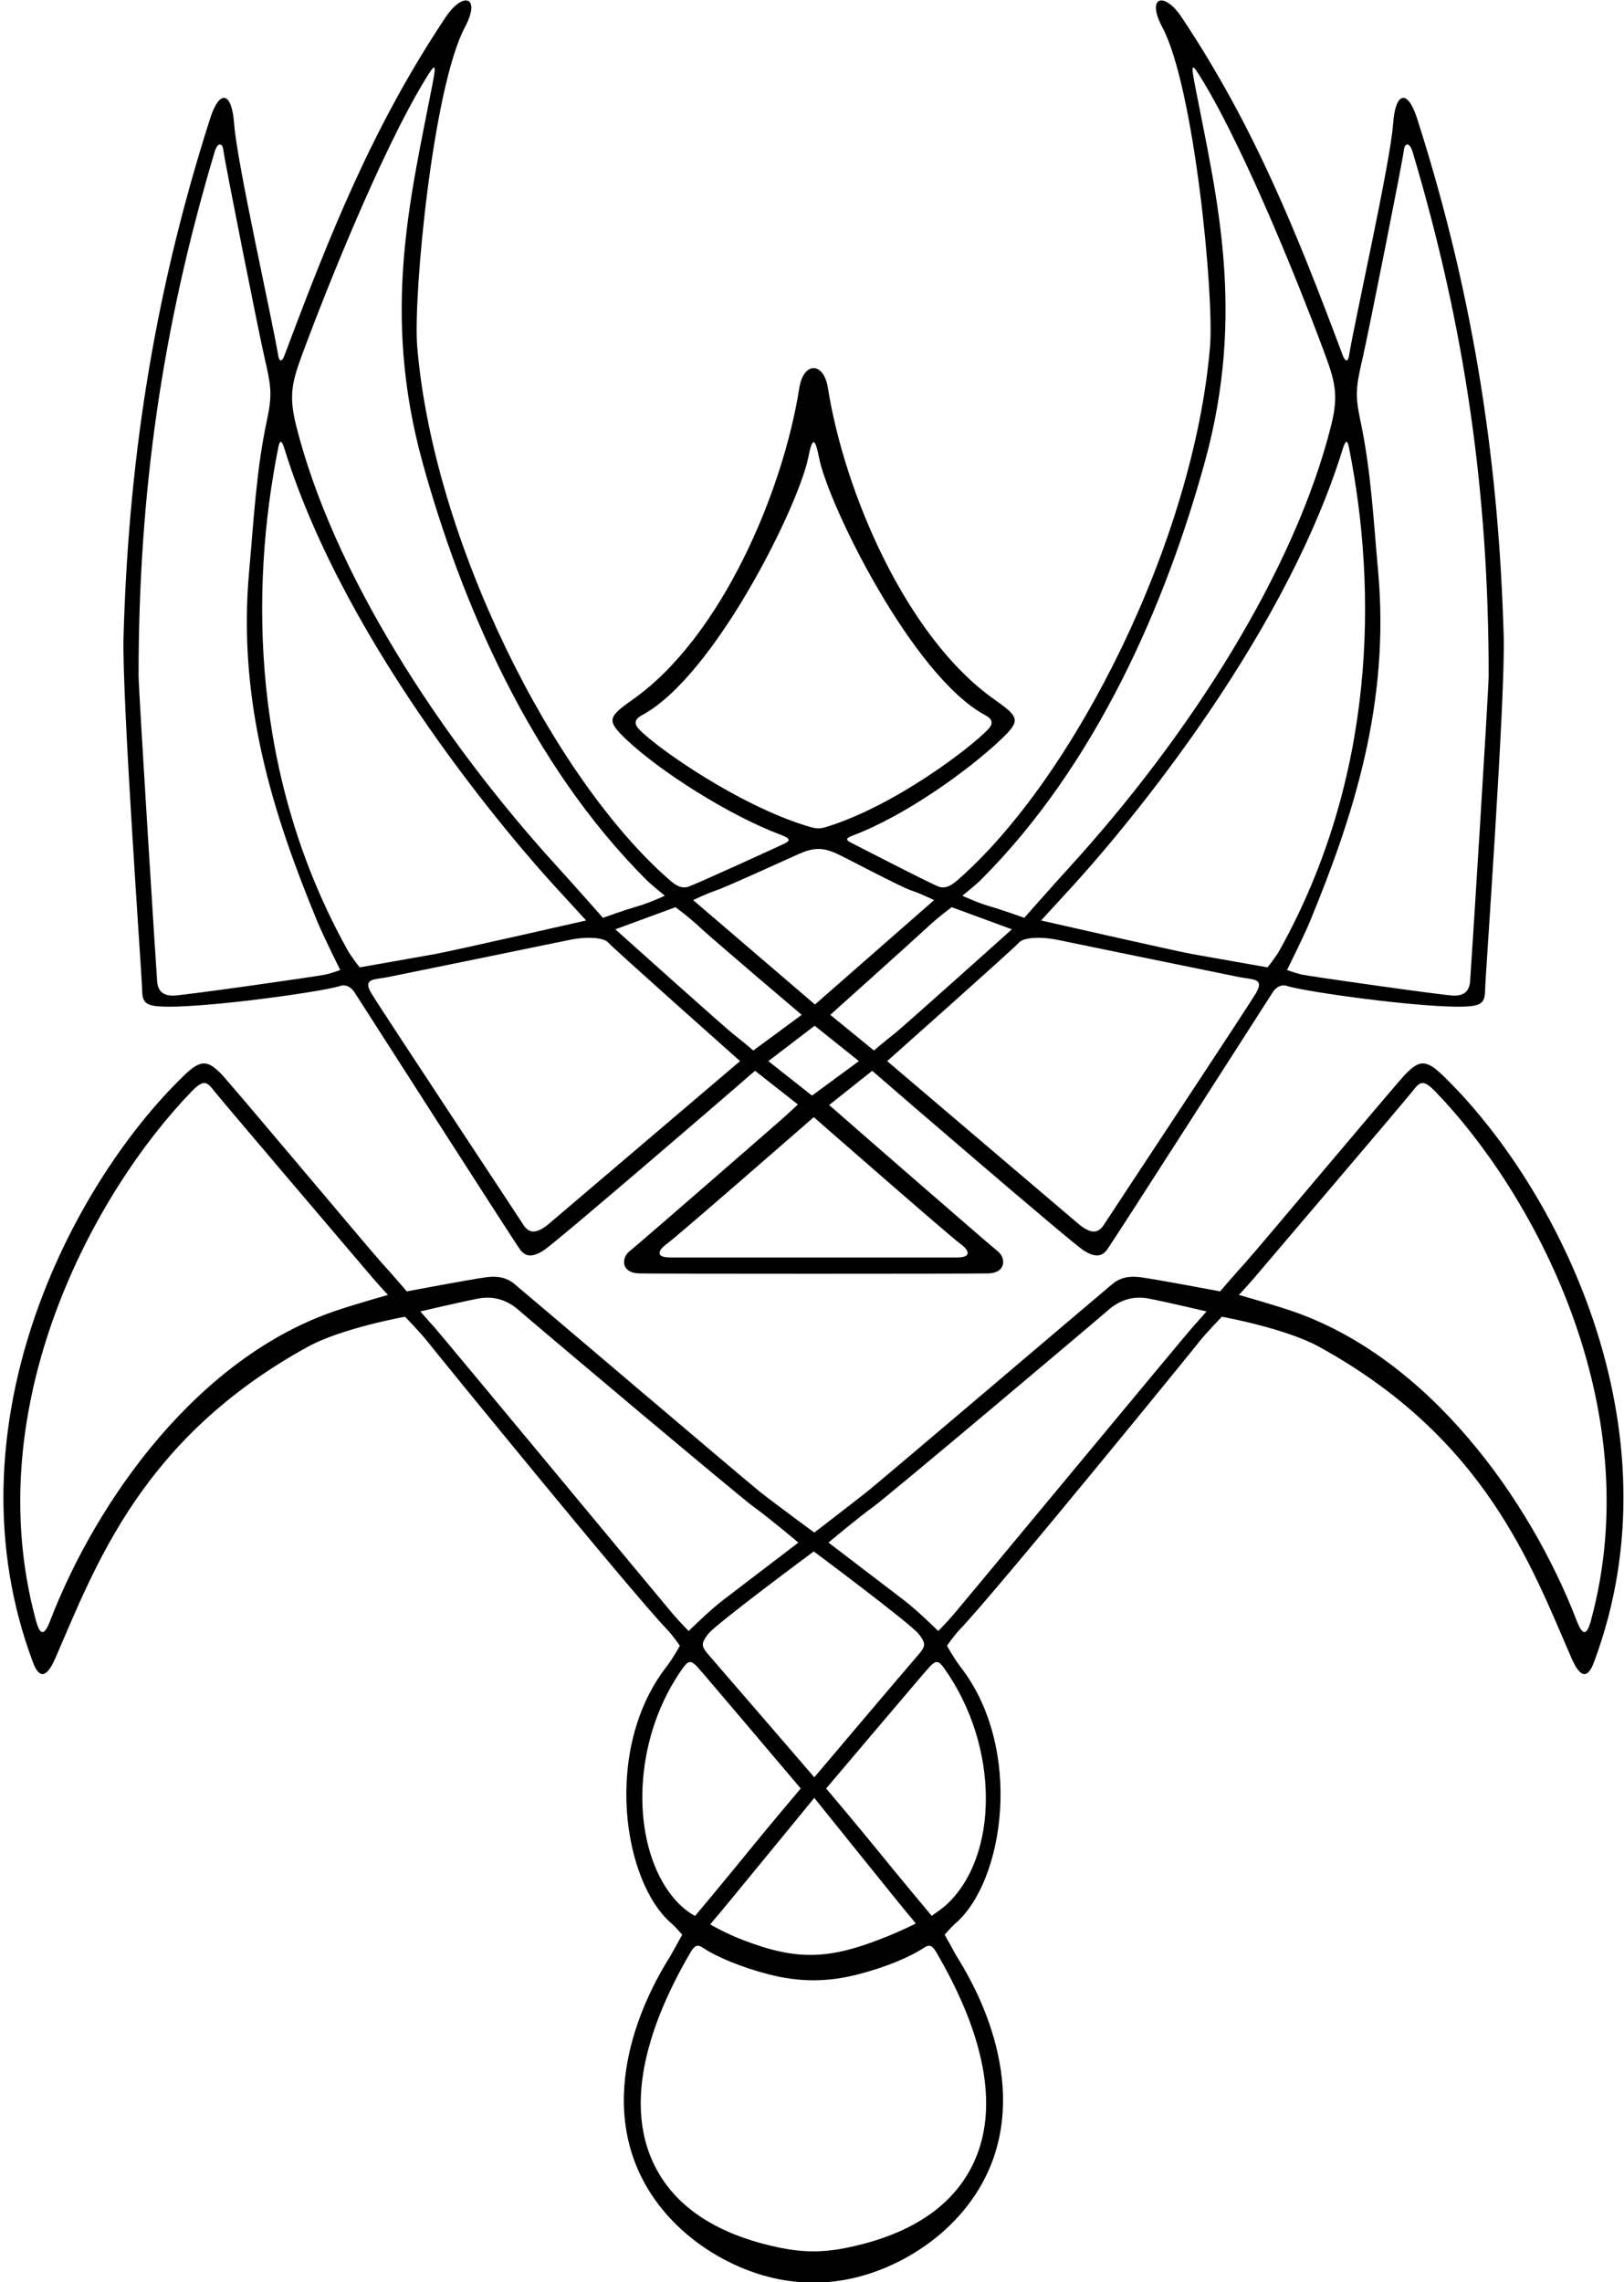 <?xml version="1.0" encoding="UTF-8"?>
<svg xmlns="http://www.w3.org/2000/svg" xmlns:xlink="http://www.w3.org/1999/xlink" width="459pt" height="645pt" viewBox="0 0 459 645" version="1.1">
<g id="surface1">
<path style=" stroke:none;fill-rule:nonzero;fill:rgb(0%,0%,0%);fill-opacity:1;" d="M 42.918 284.164 C 50.25 286 90.668 280.5 96.168 278.664 C 97.668 278.164 99.168 278.914 100.164 280.414 C 101.164 281.914 145.914 351.914 147.164 353.414 C 148.414 354.914 150.164 355.664 153.664 353.414 C 157.164 351.164 207.664 307.664 209.914 305.664 C 212.164 303.664 213.414 302.664 213.414 302.664 L 225.5 312.164 C 225.5 312.164 223.414 314.164 221.164 316.164 C 218.914 318.164 180.164 351.914 177.914 353.664 C 175.664 355.414 175.414 359.664 180.414 359.914 C 182.98 360.047 276.934 360.047 279.5 359.914 C 284.5 359.664 284.25 355.414 282 353.664 C 279.75 351.914 241 318.164 238.75 316.164 C 236.5 314.164 234.336 312.336 234.336 312.336 L 246.5 302.664 C 246.5 302.664 247.75 303.664 250 305.664 C 252.25 307.664 302.75 351.164 306.25 353.414 C 309.75 355.664 311.5 354.914 312.75 353.414 C 314 351.914 358.75 281.914 359.75 280.414 C 360.75 278.914 362.25 278.164 363.75 278.664 C 369.25 280.5 409.664 286 417 284.164 C 419 283.664 419.75 282.664 419.75 279.664 C 419.75 276.664 425.5 197.414 425 179.914 C 423.68 133.668 417.383 86.105 400.5 33.418 C 397.867 25.195 394.398 25.852 393.75 34.918 C 392.953 46.039 383.07 89.746 381.25 100.664 C 381 102.164 380.25 102.414 379.5 100.414 C 366.598 66.012 354.551 35.742 334 4.918 C 328.973 -2.621 323.91 -0.938 328.5 7.668 C 337.562 24.66 343.188 83.672 342 97.914 C 337.438 152.691 303.73 219.809 270.75 248.664 C 268.75 250.414 267.25 251.164 265.5 250.664 C 263.75 250.164 242 238.914 240.5 238.164 C 239 237.414 239 236.914 241 236.164 C 255.48 230.738 273.449 218.008 283 208.914 C 288.629 203.559 288.023 202.629 281 197.664 C 256.082 180.062 238.641 139.059 234 109.664 C 232.812 102.152 227.102 102.164 225.914 109.664 C 221.277 139.059 203.836 180.062 178.914 197.664 C 171.891 202.629 171.285 203.559 176.914 208.914 C 186.469 218.008 206.105 230.488 220.586 235.914 C 223.727 237.094 223.219 237.684 221.75 238.414 C 220.25 239.164 196.164 250.164 194.414 250.664 C 192.664 251.164 191.164 250.414 189.164 248.664 C 156.188 219.809 122.48 152.691 117.914 97.914 C 116.73 83.672 122.355 24.66 131.414 7.668 C 136.004 -0.938 130.941 -2.621 125.914 4.918 C 105.367 35.742 93.32 66.012 80.418 100.414 C 79.668 102.414 78.918 102.164 78.668 100.664 C 76.848 89.746 66.961 46.039 66.168 34.918 C 65.52 25.852 62.051 25.195 59.418 33.418 C 42.535 86.105 36.238 133.668 34.918 179.914 C 34.418 197.414 40.168 276.664 40.168 279.664 C 40.168 282.664 40.918 283.664 42.918 284.164 Z M 155.414 345.664 C 151.914 348.664 149.664 348.914 147.914 346.164 C 146.164 343.414 107.414 284.914 104.914 280.664 C 102.414 276.414 105.914 276.914 109.664 276.164 C 113.414 275.414 156.164 266.664 160.914 265.664 C 165.664 264.664 170.664 264.914 171.914 266.414 C 173.164 267.914 209.164 299.914 209.164 299.914 C 209.164 299.914 158.914 342.664 155.414 345.664 Z M 271.25 351.414 C 273.75 353.164 275 355.414 270.5 355.414 C 268.211 355.414 191.711 355.414 189.414 355.414 C 184.914 355.414 186.164 353.164 188.664 351.414 C 191.164 349.664 230 315.75 230 315.75 C 230 315.75 268.75 349.664 271.25 351.414 Z M 229.5 309.664 L 217.164 299.914 L 230.25 289.914 L 242.75 299.914 Z M 355 280.664 C 352.5 284.914 313.75 343.414 312 346.164 C 310.25 348.914 308 348.664 304.5 345.664 C 301 342.664 250.75 299.914 250.75 299.914 C 250.75 299.914 286.75 267.914 288 266.414 C 289.25 264.914 294.25 264.664 299 265.664 C 303.75 266.664 346.5 275.414 350.25 276.164 C 354 276.914 357.5 276.414 355 280.664 Z M 385.25 100.664 C 386.75 94.168 396.5 45.168 396.75 42.668 C 397 40.168 398.434 40.188 399.25 42.918 C 414.207 93.012 420.75 139.645 420.75 190.914 C 420.75 195.164 415.75 274.414 415.5 277.414 C 415.25 280.414 413.5 281.414 411 281.414 C 408.5 281.414 369.75 275.914 367.75 275.414 C 365.75 274.914 363.75 274.164 363.75 274.164 C 363.75 274.164 368.5 264.664 370.25 260.414 C 382.426 230.848 392.906 198.902 389.5 161.414 C 388.215 147.273 387.488 132.867 384.5 118.914 C 382.887 111.383 383.281 109.199 385.25 100.664 Z M 381.25 126.414 C 389.406 167.191 388.742 219.828 361.75 268.414 C 360.5 270.664 358.25 273.414 358.25 273.414 C 358.25 273.414 342.5 270.664 337 269.664 C 331.5 268.664 294.25 260.164 294.25 260.164 C 294.25 260.164 298.289 255.73 302.5 251.164 C 314.297 238.375 362.035 183.293 379.5 126.914 C 380.172 124.754 380.75 123.914 381.25 126.414 Z M 277.25 248.664 C 310.129 215.789 329.625 170.148 340.5 130.664 C 352.262 87.969 343.738 55.199 337.75 24.168 C 336.52 17.793 336.707 17.461 340 22.918 C 352.844 44.203 368.34 83.742 373 96.168 C 377 106.836 378.664 110.5 376.25 120.164 C 365.945 161.391 336.141 208.027 302 245.414 C 297.473 250.379 289.5 259.414 289.5 259.414 C 289.5 259.414 283.25 257.164 279.75 256.164 C 276.25 255.164 272 253.164 272 253.164 C 272 253.164 275.75 250.164 277.25 248.664 Z M 269 256.414 L 286 262.664 C 286 262.664 254.5 290.914 252.5 292.414 C 250.5 293.914 247 296.914 247 296.914 L 234.664 286.836 C 234.664 286.836 258 265.914 261.75 262.414 C 265.5 258.914 269 256.414 269 256.414 Z M 180.664 206.164 C 179.184 204.609 179.246 203.328 181.414 202.164 C 201.965 191.172 225.73 142.852 228.414 129.414 C 229.602 123.496 230.316 123.496 231.5 129.414 C 234.188 142.852 257.953 191.172 278.5 202.164 C 280.672 203.328 280.734 204.609 279.25 206.164 C 274.25 211.414 253 227.664 233.75 233.664 C 231.492 234.371 230.812 234.312 227.664 233.336 C 208.414 227.336 185.664 211.414 180.664 206.164 Z M 202.414 251.664 C 205.414 250.664 223.309 242.449 225.664 241.414 C 229.738 239.637 232.18 239.387 236.25 241.164 C 238.609 242.199 254.5 250.664 257.5 251.664 C 260.5 252.664 264 254.414 264 254.414 L 230.336 283.914 L 195.914 254.414 C 195.914 254.414 199.414 252.664 202.414 251.664 Z M 190.914 256.414 C 190.914 256.414 194.414 258.914 198.164 262.414 C 201.914 265.914 226.586 286.836 226.586 286.836 L 212.914 296.914 C 212.914 296.914 209.414 293.914 207.414 292.414 C 205.414 290.914 173.914 262.664 173.914 262.664 Z M 86.918 96.168 C 91.574 83.742 107.074 44.203 119.914 22.918 C 123.211 17.461 123.395 17.793 122.164 24.168 C 116.18 55.199 107.656 87.969 119.414 130.664 C 130.293 170.148 149.789 215.789 182.664 248.664 C 184.164 250.164 187.914 253.164 187.914 253.164 C 187.914 253.164 183.664 255.164 180.164 256.164 C 176.664 257.164 170.414 259.414 170.414 259.414 C 170.414 259.414 162.445 250.379 157.914 245.414 C 123.777 208.027 93.973 161.391 83.668 120.164 C 81.25 110.5 82.918 106.836 86.918 96.168 Z M 80.418 126.914 C 97.883 183.293 145.617 238.375 157.414 251.164 C 161.629 255.73 165.664 260.164 165.664 260.164 C 165.664 260.164 128.414 268.664 122.914 269.664 C 117.414 270.664 101.664 273.414 101.664 273.414 C 101.664 273.414 99.418 270.664 98.168 268.414 C 71.172 219.828 70.512 167.191 78.668 126.414 C 79.168 123.914 79.746 124.754 80.418 126.914 Z M 60.668 42.918 C 61.48 40.188 62.918 40.168 63.168 42.668 C 63.418 45.168 73.168 94.168 74.668 100.664 C 76.637 109.199 77.031 111.383 75.418 118.914 C 72.426 132.867 71.703 147.273 70.418 161.414 C 67.008 198.902 77.492 230.848 89.668 260.414 C 91.418 264.664 96.168 274.164 96.168 274.164 C 96.168 274.164 94.168 274.914 92.168 275.414 C 90.168 275.914 51.418 281.414 48.918 281.414 C 46.418 281.414 44.668 280.414 44.418 277.414 C 44.168 274.414 39.168 195.164 39.168 190.914 C 39.168 139.645 45.711 93.012 60.668 42.918 "/>
<path style=" stroke:none;fill-rule:nonzero;fill:rgb(0%,0%,0%);fill-opacity:1;" d="M 407.836 304 C 402.945 299.273 401.094 299.738 397.336 303.5 C 394.836 306 355.5 353 352.164 356.664 C 348.836 360.336 344.836 365 344.836 365 C 344.836 365 326.336 361.5 322.336 361 C 318.336 360.5 316.164 361.5 314.5 362.836 C 312.836 364.164 249 418.5 245 421.664 C 241 424.836 230.148 433.164 230.148 433.164 C 230.148 433.164 218.812 424.836 214.812 421.664 C 210.812 418.5 146.98 364.164 145.312 362.836 C 143.648 361.5 141.48 360.5 137.48 361 C 133.48 361.5 114.98 365 114.98 365 C 114.98 365 110.98 360.336 107.648 356.664 C 104.312 353 64.98 306 62.48 303.5 C 58.719 299.738 56.867 299.273 51.98 304 C 20.008 334.934 -15.539 403.562 9.312 469.836 C 11.129 474.676 13.242 474.199 15.648 468.664 C 27.086 442.352 40.043 406.484 86.98 380.664 C 96.656 375.344 114.48 372.164 114.48 372.164 C 114.48 372.164 119.148 377 120.812 379.164 C 122.48 381.336 177.98 449.5 188.48 460.5 C 190.355 462.461 192.148 465.164 192.148 465.164 C 192.148 465.164 190.238 468.68 188.312 471.164 C 170.422 494.297 175.984 531.812 189.812 543.664 C 190.98 544.664 192.812 546.832 192.812 546.832 C 192.812 546.832 191.223 549.668 189.586 552.652 C 188.434 554.75 169.348 582.551 179.07 610.109 C 185.961 629.641 205.211 641.844 221.812 644.5 C 227.555 645.418 231.984 645.461 238 644.5 C 254.605 641.844 273.852 629.641 280.742 610.109 C 290.469 582.551 271.379 554.75 270.227 552.652 C 268.594 549.668 267 546.832 267 546.832 C 267 546.832 268.836 544.664 270 543.664 C 283.828 531.812 289.395 494.297 271.5 471.164 C 269.574 468.68 267.664 465.164 267.664 465.164 C 267.664 465.164 269.461 462.461 271.336 460.5 C 281.836 449.5 337.336 381.336 339 379.164 C 340.664 377 345.336 372.164 345.336 372.164 C 345.336 372.164 363.156 375.344 372.836 380.664 C 419.773 406.484 432.727 442.352 444.164 468.664 C 446.57 474.199 448.684 474.676 450.5 469.836 C 475.352 403.562 439.805 334.934 407.836 304 Z M 95.312 370.336 C 56.09 383.41 27.316 423.926 14.148 458.164 C 12.48 462.5 11.293 462.223 10.148 458 C -6.406 397.02 26.852 336.719 54.148 308.5 C 57.664 304.863 58.57 305.805 60.648 308.5 C 62.312 310.664 103.312 358.836 105.312 361.164 C 107.312 363.5 109.648 366 109.648 366 C 109.648 366 100.812 368.5 95.312 370.336 Z M 259.664 461.836 C 261.836 464.664 261.664 465.336 259.164 468.164 C 256.664 471 230.148 502.336 230.148 502.336 C 230.148 502.336 203.148 471 200.648 468.164 C 198.148 465.336 197.98 464.664 200.148 461.836 C 202.312 459 230 438.5 230 438.5 C 230 438.5 257.5 459 259.664 461.836 Z M 256.5 540.836 C 257.664 542.164 258.836 543.664 258.836 543.664 C 258.836 543.664 255.32 545.48 250.527 547.406 C 234.719 553.762 225.645 554.379 209.969 548.324 C 204.73 546.301 200.73 543.914 200.73 543.914 C 200.73 543.914 202.148 542.164 203.312 540.836 C 204.48 539.5 230.148 508.164 230.148 508.164 C 230.148 508.164 255.336 539.5 256.5 540.836 Z M 190.312 456.336 C 188.148 453.836 124.48 377 122.648 375 C 120.812 373 118.812 370.664 118.812 370.664 C 118.812 370.664 130.812 367.836 135.312 367 C 139.812 366.164 143.648 367.664 146.648 370.336 C 149.648 373 209.148 423.164 213.148 426 C 217.148 428.836 225.648 436 225.648 436 C 225.648 436 208.648 449 204.48 452.164 C 200.312 455.336 194.648 461 194.648 461 C 194.648 461 192.48 458.836 190.312 456.336 Z M 187.195 531.816 C 178.32 516.176 179.645 490.172 192.98 471.5 C 194.555 469.297 195.238 469.258 196.98 471 C 197.98 472 226.312 505.5 226.312 505.5 C 226.312 505.5 217.148 516.336 211.48 523.336 C 205.812 530.336 196.48 541.5 196.48 541.5 C 196.48 541.5 191.496 539.402 187.195 531.816 Z M 276.215 608.855 C 271.691 620.715 260.949 630.723 240 635.168 C 232.707 636.715 227.105 636.715 219.812 635.168 C 198.863 630.723 188.121 620.715 183.602 608.855 C 178.328 595.02 181.012 576.066 195.148 551.832 C 196.312 549.832 197.148 549.5 198.648 550.5 C 202.613 553.145 209.492 556.016 217.148 558 C 225.953 560.281 233.863 560.281 242.664 558 C 250.32 556.016 257.199 553.145 261.164 550.5 C 262.664 549.5 263.5 549.832 264.664 551.832 C 278.801 576.066 281.488 595.02 276.215 608.855 Z M 267.336 538.5 C 266.371 539.375 263.336 541.5 263.336 541.5 C 263.336 541.5 254 530.336 248.336 523.336 C 242.664 516.336 233.5 505.5 233.5 505.5 C 233.5 505.5 261.836 472 262.836 471 C 264.574 469.258 265.258 469.297 266.836 471.5 C 282.574 493.539 282.41 524.797 267.336 538.5 Z M 337.164 375 C 335.336 377 271.664 453.836 269.5 456.336 C 267.336 458.836 265.164 461 265.164 461 C 265.164 461 259.5 455.336 255.336 452.164 C 251.164 449 234.164 436 234.164 436 C 234.164 436 242.664 428.836 246.664 426 C 250.664 423.164 310.164 373 313.164 370.336 C 316.164 367.664 320 366.164 324.5 367 C 329 367.836 341 370.664 341 370.664 C 341 370.664 339 373 337.164 375 Z M 449.664 458 C 448.52 462.223 447.336 462.5 445.664 458.164 C 432.496 423.926 403.727 383.41 364.5 370.336 C 359 368.5 350.164 366 350.164 366 C 350.164 366 352.5 363.5 354.5 361.164 C 356.5 358.836 397.5 310.664 399.164 308.5 C 401.242 305.805 402.148 304.863 405.664 308.5 C 432.965 336.719 466.223 397.02 449.664 458 "/>
</g>
</svg>

